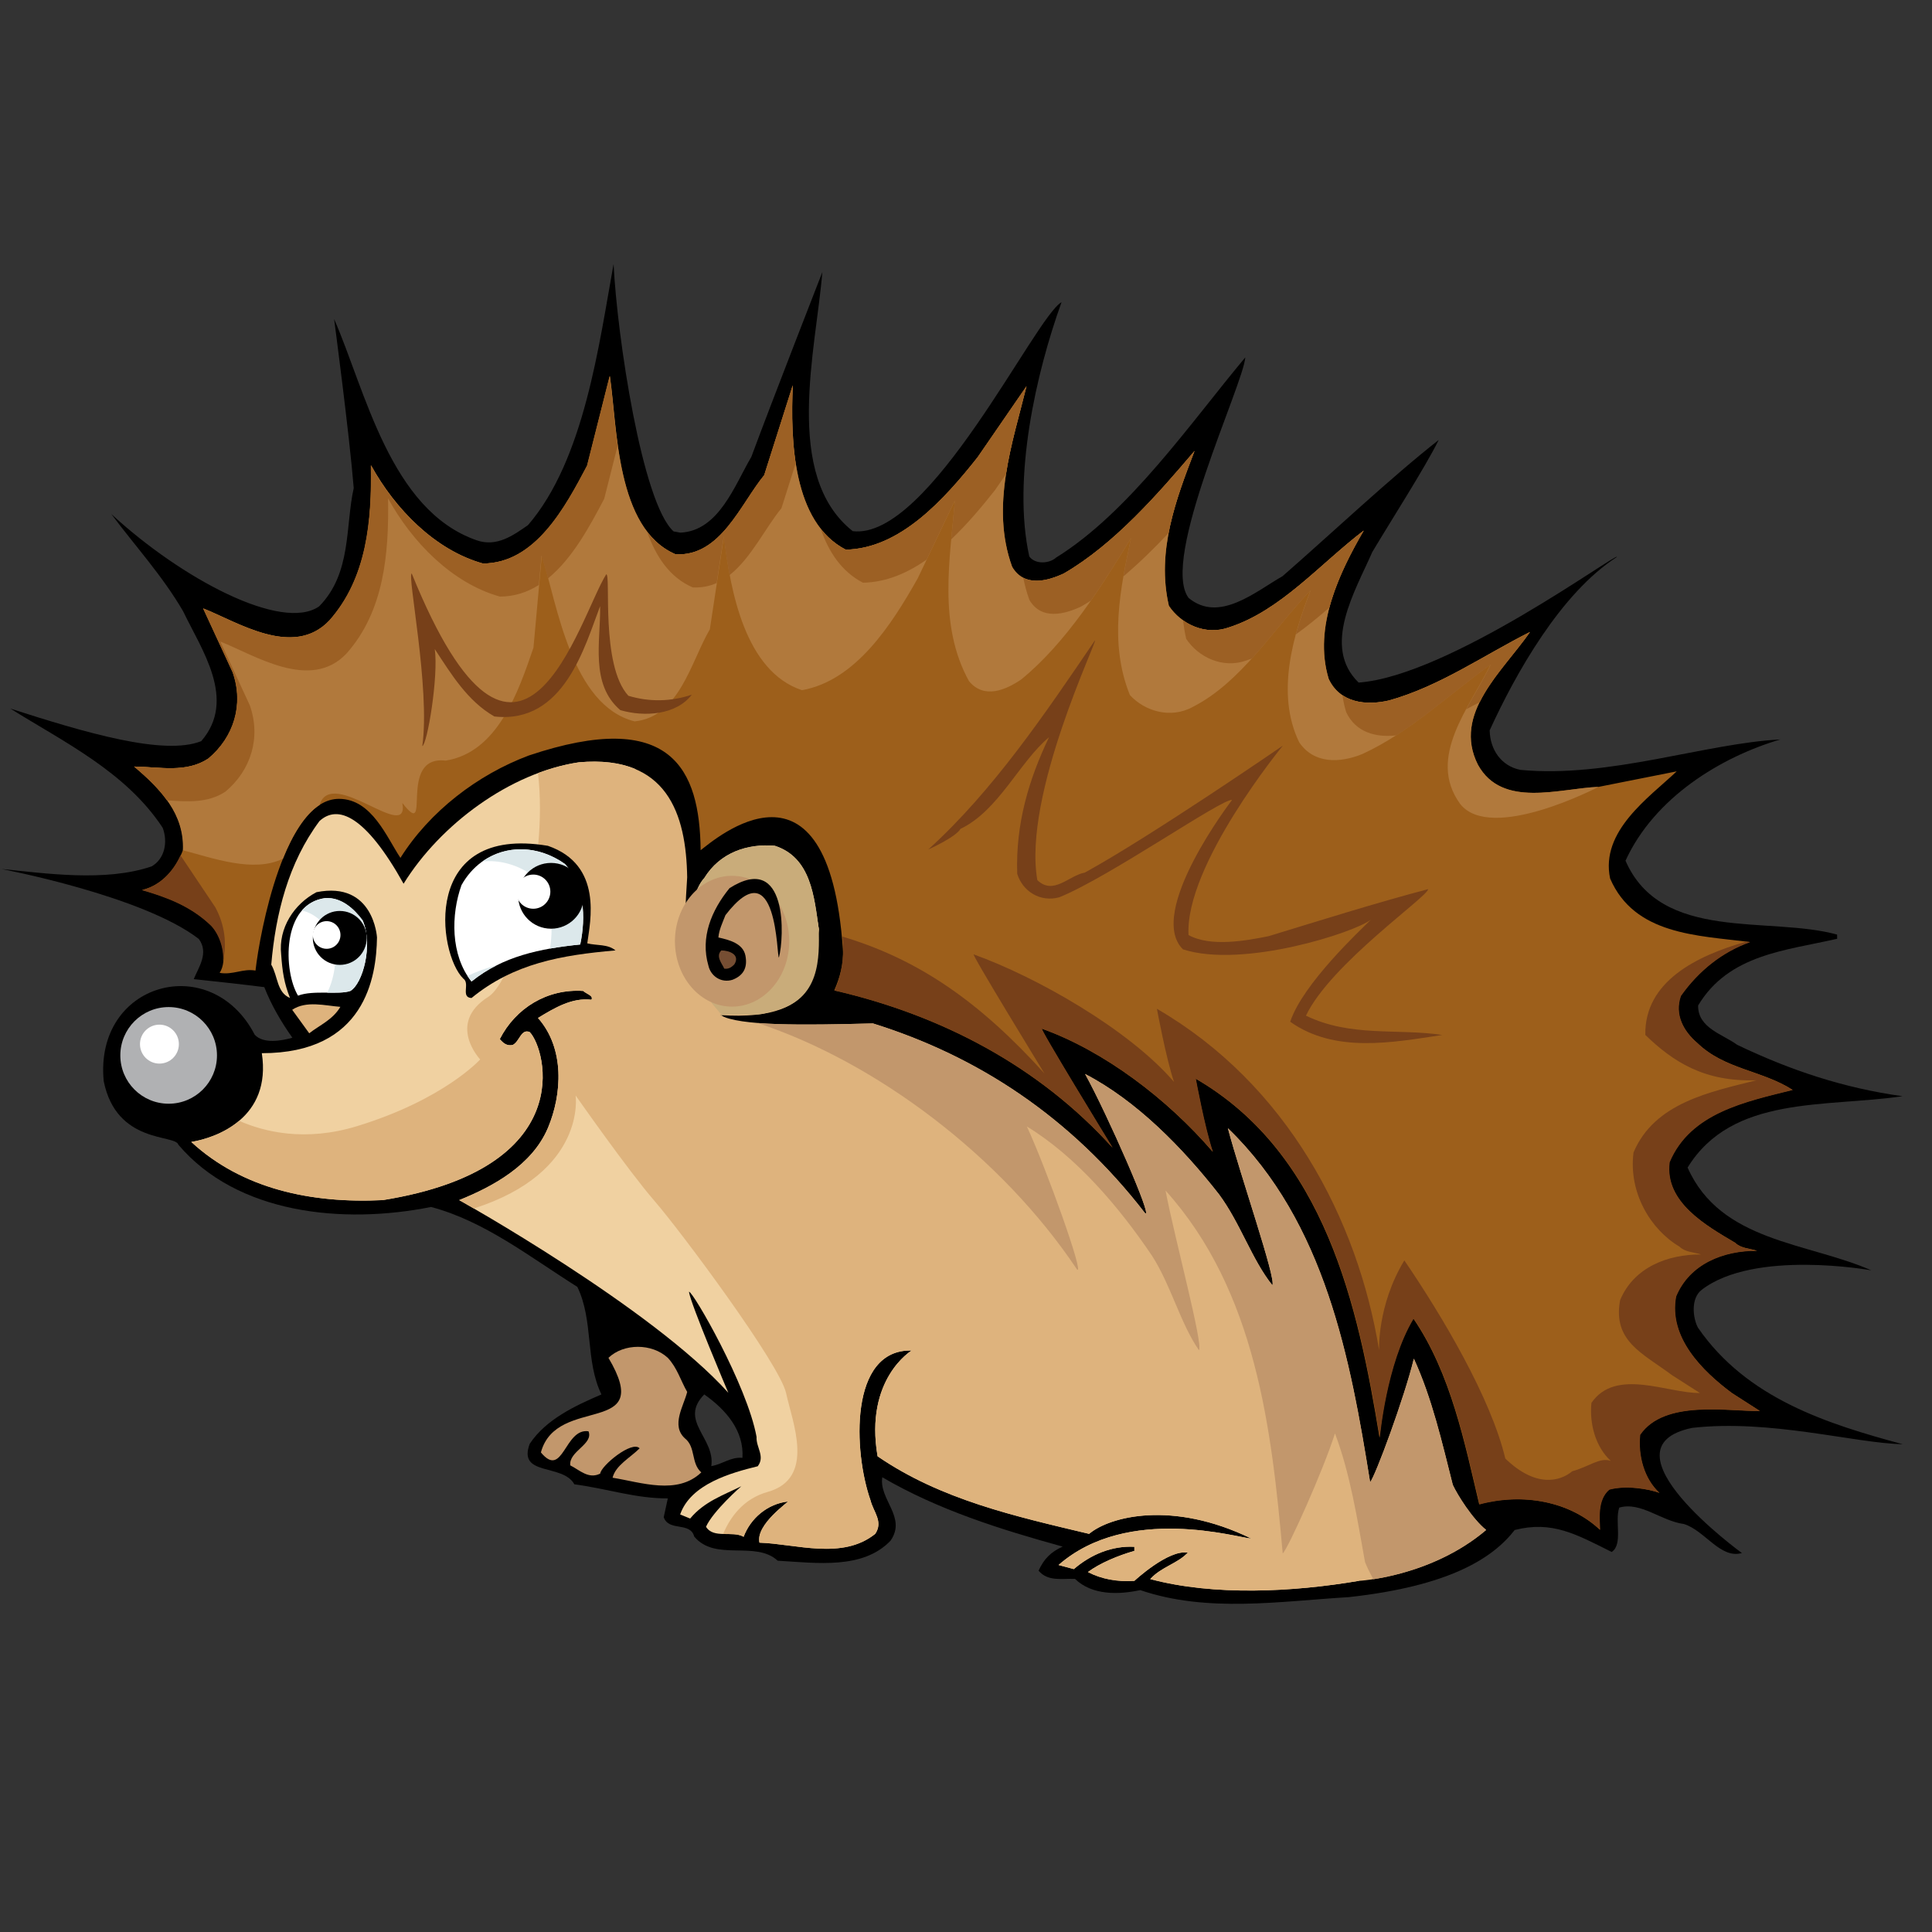 <?xml version="1.0" encoding="UTF-8" standalone="no"?>
<!-- Created with Inkscape (http://www.inkscape.org/) -->

<svg
   xmlns:dc="http://purl.org/dc/elements/1.1/"
   xmlns:cc="http://creativecommons.org/ns#"
   xmlns:rdf="http://www.w3.org/1999/02/22-rdf-syntax-ns#"
   xmlns:svg="http://www.w3.org/2000/svg"
   xmlns="http://www.w3.org/2000/svg"
   xmlns:sodipodi="http://sodipodi.sourceforge.net/DTD/sodipodi-0.dtd"
   xmlns:inkscape="http://www.inkscape.org/namespaces/inkscape"
   width="64px"
   height="64px"
   id="svg172032"
   version="1.1"
   inkscape:version="0.48.5 r10040"
   sodipodi:docname="Nowy dokument 26">
  <rect width="100%" height="100%" fill="#333333" stroke="none"/>
  <defs
     id="defs172034" />
  <sodipodi:namedview
     id="base"
     pagecolor="#ffffff"
     bordercolor="#666666"
     borderopacity="1.0"
     inkscape:pageopacity="0.0"
     inkscape:pageshadow="2"
     inkscape:zoom="5.5"
     inkscape:cx="32"
     inkscape:cy="32"
     inkscape:current-layer="layer1"
     showgrid="true"
     inkscape:document-units="px"
     inkscape:grid-bbox="true"
     inkscape:window-width="1366"
     inkscape:window-height="706"
     inkscape:window-x="-8"
     inkscape:window-y="-8"
     inkscape:window-maximized="1" />
  <g
     id="layer1"
     inkscape:label="Layer 1"
     inkscape:groupmode="layer">
    <g
       transform="matrix(0.708,0,0,-0.708,22.314,17.604)"
       id="g4577">
      <path
         id="path4579"
         style="fill:#000000;fill-opacity:1;fill-rule:nonzero;stroke:none"
         d="m 0,0 0.316,-0.057 c 1.811,0.078 2.555,2.256 3.319,3.54 0.931,2.516 3.324,8.65 3.324,8.65 C 6.671,8.535 5.095,2.611 8.381,0.013 c 3.588,-0.44 8.534,10.028 9.771,10.714 -1.192,-3.301 -2.316,-8.241 -1.51,-11.898 0.28,-0.386 0.943,-0.335 1.25,-0.056 3.439,2.13 6.332,6.358 8.857,9.37 -0.095,-1.29 -3.997,-9.462 -2.654,-11.254 1.426,-1.185 3.119,0.289 4.395,1.015 2.193,1.912 5.112,4.658 7.308,6.375 -0.641,-1.3 -2.315,-3.906 -3.11,-5.248 -0.79,-1.81 -2.383,-4.415 -0.636,-6.103 4.251,0.309 12.155,6.148 12.081,5.874 -2.626,-1.686 -4.747,-5.472 -5.95,-8.109 0.016,-0.898 0.537,-1.671 1.438,-1.85 4.147,-0.396 8.648,1.244 12.158,1.423 -2.797,-0.83 -5.888,-2.719 -7.241,-5.672 1.667,-3.836 6.722,-2.576 9.9,-3.458 l 0.003,-0.195 c -2.373,-0.55 -5.063,-0.714 -6.505,-3.121 -0.021,-1.055 1.156,-1.346 1.828,-1.842 2.521,-1.206 4.995,-2.022 7.735,-2.404 -3.622,-0.531 -7.967,0.057 -10.056,-3.338 1.545,-3.488 5.607,-3.495 8.597,-4.809 0,0 -5.484,0.997 -7.949,-0.92 -0.501,-0.399 -0.408,-1.296 -0.165,-1.76 2.284,-3.319 6.053,-4.503 9.584,-5.456 -2.256,0.048 -6.191,1.18 -9.854,0.765 -4.463,-0.927 2.328,-5.856 2.328,-5.856 -1.01,-0.291 -1.736,1.063 -2.718,1.359 -1.057,0.137 -2.01,1.058 -3.02,0.767 -0.224,-0.629 0.186,-1.715 -0.354,-2.076 -1.665,0.83 -2.786,1.473 -4.539,1.028 -1.031,-1.329 -3.066,-2.625 -7.76,-3.141 -3.216,-0.193 -6.626,-0.743 -9.76,0.329 -1.018,-0.22 -2.254,-0.247 -3.052,0.524 -0.604,0.026 -1.264,-0.138 -1.705,0.384 0.248,0.55 0.578,0.88 1.127,1.127 -2.887,0.798 -5.801,1.705 -8.439,3.244 -0.165,-1.045 1.155,-1.869 0.384,-2.969 -1.291,-1.347 -3.436,-1.044 -5.279,-0.934 -1.045,0.961 -2.913,-0.056 -3.903,1.127 -0.193,0.714 -1.183,0.219 -1.429,0.907 l 0.192,0.88 c -1.54,0 -2.749,0.439 -4.372,0.66 -0.549,0.989 -2.666,0.356 -2.089,1.896 0.769,1.155 2.144,1.787 3.355,2.309 -0.77,1.595 -0.358,3.437 -1.127,5.032 -2.228,1.402 -4.346,3.079 -6.846,3.739 -4.125,-0.825 -9.074,-0.33 -11.822,2.913 -0.137,0.496 -2.893,0.014 -3.492,2.97 -0.456,4.633 5.023,6.127 7.066,2.173 0.412,-0.441 1.265,-0.276 1.76,-0.138 -0.522,0.739 -0.985,1.527 -1.313,2.368 -1.064,0.134 -2.601,0.302 -3.302,0.373 0.224,0.551 0.72,1.223 0.24,1.879 -2.612,2.024 -9.233,3.275 -9.233,3.275 2.033,-0.199 4.852,-0.618 7.026,0.123 0.619,0.362 0.761,1.146 0.515,1.805 -1.726,2.625 -4.638,4.019 -7.126,5.577 3.508,-1.127 7.185,-2.218 8.929,-1.523 1.685,1.942 0.004,4.295 -0.847,6.077 -0.966,1.662 -2.24,3.046 -3.36,4.549 3.297,-3.039 7.985,-5.523 9.721,-4.321 1.535,1.549 1.223,3.77 1.621,5.534 -0.199,2.496 -0.918,7.911 -0.918,7.911 1.463,-3.333 2.615,-8.935 6.662,-10.349 0.943,-0.335 1.715,0.225 2.409,0.706 2.64,3.053 3.327,8.493 4.005,12.214 C -2.641,9.113 -1.473,1.321 0,0 m 3.221,-43.347 c 0.082,1.264 -0.77,2.254 -1.787,2.968 -1.21,-1.237 0.522,-2.033 0.33,-3.353 0.521,0.082 0.907,0.44 1.457,0.385"
         inkscape:connector-curvature="0" />
    </g>
    <g
       transform="matrix(0.708,0,0,-0.708,22.122,27.881)"
       id="g4581">
      <path
         id="path4583"
         style="fill:#f0d1a1;fill-opacity:1;fill-rule:nonzero;stroke:none"
         d="m 0,0 c 0.469,-0.989 0.413,-2.144 0.799,-3.162 0.438,0.276 0.494,1.018 0.906,1.458 0.742,1.209 2.034,1.622 3.299,1.512 1.705,-0.55 1.842,-2.392 2.062,-3.904 C 6.873,-5.608 6.571,-7.368 4.949,-7.918 4.096,-8.192 3.189,-7.67 2.447,-8.11 c 1.952,-1.155 4.262,-1.457 6.131,-2.777 2.639,-1.704 5.114,-3.986 7.506,-6.131 2.859,-3.408 4.288,-7.67 7.808,-10.557 0,0 -0.193,2.035 -0.276,3.107 1.293,-2.282 7.286,-8.028 8.524,-8.908 l 0.439,0.193 c 0.137,-0.248 0.358,-0.743 0.082,-1.073 l -0.33,-0.329 c -3.079,-0.523 -6.763,-0.715 -9.759,0.083 0.523,0.576 1.264,0.714 1.759,1.236 -0.907,0.165 -2.501,-1.319 -2.501,-1.319 -0.798,-0.055 -1.541,0.083 -2.173,0.412 0.55,0.413 1.404,0.77 2.173,0.99 l 0,0.192 c -1.045,0.055 -2.035,-0.357 -2.833,-1.044 l -0.714,0.192 c 3.254,2.846 8.413,1.265 9.018,1.237 -3.694,1.801 -6.625,1.033 -7.589,0.22 -3.464,0.825 -6.928,1.594 -9.897,3.629 -0.62,3.623 1.595,4.949 1.595,4.949 -2.941,0.073 -2.722,-4.756 -1.925,-7.011 0.138,-0.55 0.605,-0.99 0.22,-1.567 -1.54,-1.237 -3.712,-0.467 -5.416,-0.412 -0.193,0.852 1.402,1.924 1.32,1.924 -0.935,-0.11 -1.732,-0.77 -2.062,-1.649 -0.523,0.302 -1.401,-0.11 -1.76,0.467 0.33,0.743 1.651,1.897 1.651,1.897 -0.826,-0.412 -1.733,-0.715 -2.393,-1.512 l -0.468,0.192 c 0.496,1.43 2.394,1.952 3.63,2.255 0.357,0.467 -0.083,0.88 -0.055,1.374 -0.439,2.419 -2.997,6.846 -3.162,6.791 0.055,-0.522 1.842,-4.728 1.842,-4.728 -3.547,3.958 -12.592,9.017 -12.592,9.017 1.567,0.632 3.409,1.622 4.153,3.381 0.658,1.568 0.796,3.712 -0.467,5.141 0.768,0.468 1.594,0.963 2.5,0.853 0.11,0.192 -0.246,0.275 -0.385,0.412 -1.677,0.11 -3.16,-0.797 -3.902,-2.254 0.164,-0.192 0.328,-0.33 0.603,-0.275 0.33,0.165 0.385,0.77 0.797,0.605 0.77,-0.797 2.34,-6.377 -6.871,-7.863 -3.356,-0.165 -6.572,0.522 -8.964,2.721 1.183,0.193 3.763,1.122 3.3,4.152 4.834,-0.003 5.36,3.546 5.389,5.416 0,0 -0.148,2.655 -2.832,2.117 -1.045,-0.55 -1.788,-1.677 -1.651,-2.914 0.055,-0.798 0.139,-1.348 0.413,-2.035 -0.625,0.26 -0.559,1.013 -0.877,1.559 0.203,2.381 0.8,4.763 2.256,6.718 0.855,0.786 2.15,0.268 3.935,-2.932 1.709,2.763 4.968,5.197 8.201,5.682 1.096,0.097 1.963,-0.027 2.646,-0.316 C -0.822,1.98 -0.205,0.494 0,0"
         inkscape:connector-curvature="0" />
    </g>
    <g
       transform="matrix(0.708,0,0,-0.708,22.744,30.74)"
       id="g4585">
      <path
         id="path4587"
         style="fill:#deb37d;fill-opacity:1;fill-rule:nonzero;stroke:none"
         d="M 0,0 C 1.233,2.92 2.53,3.138 3.795,3.028 5.5,2.478 5.967,1.452 6.188,-0.06 5.994,-1.572 6.631,-4.425 1.568,-4.074 c 0.881,-0.521 3.914,-0.477 7.149,-0.392 4.893,-1.527 9.246,-4.365 12.734,-8.877 0.397,-0.305 -1.76,4.617 -2.806,6.512 2.402,-1.247 4.549,-3.435 6.266,-5.631 1,-1.35 1.537,-3.058 2.495,-4.252 0.192,0.277 -1.495,5.129 -2.08,7.344 4.568,-4.411 5.735,-10.834 6.654,-16.558 0.23,0.238 1.611,3.972 2.047,5.776 0.854,-1.859 1.319,-3.921 1.822,-5.904 0.214,-0.466 0.922,-1.599 1.56,-2.11 -2.596,-2.208 -5.957,-2.383 -5.957,-2.383 -3.079,-0.523 -6.763,-0.715 -9.759,0.083 0.523,0.576 1.264,0.714 1.759,1.236 -0.907,0.165 -2.501,-1.319 -2.501,-1.319 -0.798,-0.055 -1.541,0.083 -2.173,0.412 0.55,0.413 1.404,0.77 2.173,0.99 l 0,0.192 c -1.045,0.055 -2.035,-0.357 -2.833,-1.044 l -0.714,0.192 c 3.254,2.846 8.413,1.265 9.018,1.237 -3.693,1.801 -6.625,1.033 -7.589,0.22 -3.464,0.825 -6.928,1.594 -9.896,3.629 -0.621,3.623 1.594,4.949 1.594,4.949 -2.941,0.073 -2.721,-4.756 -1.925,-7.011 0.138,-0.55 0.605,-0.99 0.22,-1.567 -1.54,-1.237 -3.712,-0.467 -5.416,-0.412 -0.193,0.852 1.403,1.924 1.32,1.924 -0.935,-0.11 -1.732,-0.77 -2.062,-1.649 -0.266,0.154 -0.623,0.122 -0.959,0.131 0.327,0.781 0.942,1.651 2.086,1.97 2.26,0.631 1.15,3.276 0.862,4.618 -0.287,1.342 -4.905,7.549 -6.151,8.987 -1.246,1.437 -3.698,4.944 -3.698,4.944 0,0 0.532,-3.591 -4.763,-5.288 -0.434,0.251 -0.684,0.391 -0.684,0.391 1.567,0.632 3.41,1.622 4.153,3.381 0.658,1.568 0.797,3.712 -0.467,5.141 0.768,0.468 1.594,0.963 2.5,0.853 0.11,0.192 -0.246,0.275 -0.385,0.412 -1.677,0.11 -3.16,-0.797 -3.902,-2.254 0.164,-0.192 0.328,-0.33 0.603,-0.275 0.33,0.165 0.385,0.77 0.797,0.605 0.77,-0.797 2.34,-6.377 -6.871,-7.863 -3.355,-0.165 -6.572,0.522 -8.964,2.721 0.584,0.096 1.509,0.37 2.24,0.99 1.158,-0.512 3.079,-0.994 5.509,-0.252 4.082,1.247 5.768,3.124 5.768,3.124 0,0 -1.59,1.686 0.385,2.932 1.144,0.723 2.824,6.189 2.32,10.464 0.631,0.237 1.271,0.409 1.912,0.505 C -0.904,8.114 -0.018,5.336 0.028,2.37 -0.057,1.119 -0.086,0.228 0,0"
         inkscape:connector-curvature="0" />
    </g>
    <g
       transform="matrix(0.708,0,0,-0.708,25.099,33.889)"
       id="g4589">
      <path
         id="path4591"
         style="fill:#c2976c;fill-opacity:1;fill-rule:nonzero;stroke:none"
         d="m 0,0 c 1.391,-0.111 3.352,-0.073 5.393,-0.02 4.893,-1.527 9.246,-4.365 12.734,-8.877 0.396,-0.305 -1.76,4.617 -2.807,6.512 2.403,-1.247 4.55,-3.435 6.267,-5.631 1,-1.35 1.537,-3.058 2.495,-4.252 0.191,0.277 -1.495,5.129 -2.08,7.344 4.567,-4.411 5.734,-10.834 6.654,-16.558 0.23,0.238 1.611,3.972 2.047,5.776 0.854,-1.859 1.318,-3.921 1.821,-5.904 0.214,-0.466 0.923,-1.599 1.561,-2.11 -1.881,-1.6 -4.164,-2.132 -5.277,-2.305 -0.181,0.324 -0.321,0.62 -0.392,0.808 -0.364,2.013 -0.684,4.102 -1.405,6.016 -0.562,-1.769 -2.198,-5.397 -2.445,-5.618 -0.519,5.774 -1.234,12.262 -5.483,16.981 0.43,-2.251 1.773,-7.208 1.564,-7.471 -0.873,1.258 -1.29,3 -2.193,4.415 -1.559,2.311 -3.549,4.643 -5.86,6.055 0.914,-1.963 2.721,-7.024 2.347,-6.691 C 11.412,-6.244 5.561,-1.841 0,0"
         inkscape:connector-curvature="0" />
    </g>
    <g
       transform="matrix(0.708,0,0,-0.708,19.454,31.25)"
       id="g4593">
      <path
         id="path4595"
         style="fill:#000000;fill-opacity:1;fill-rule:nonzero;stroke:none"
         d="m 0,0 c 0.439,-0.11 0.962,-0.027 1.32,-0.33 -2.53,-0.22 -4.758,-0.605 -6.736,-2.227 -0.522,0.028 -0.055,0.687 -0.385,0.908 -1.203,1.178 -1.988,7.212 3.959,6.213 C 0.75,3.669 0.137,1.017 0,0"
         inkscape:connector-curvature="0" />
    </g>
    <g
       transform="matrix(0.708,0,0,-0.708,18.714,28.621)"
       id="g4597">
      <path
         id="path4599"
         style="fill:#ffffff;fill-opacity:1;fill-rule:nonzero;stroke:none"
         d="m 0,0 c 0.906,-0.989 0.99,-2.474 0.715,-3.766 -1.87,-0.192 -3.629,-0.55 -5.086,-1.732 -0.99,1.237 -0.962,3.134 -0.469,4.509 C -3.852,0.79 -1.704,1.21 0,0"
         inkscape:connector-curvature="0" />
    </g>
    <g
       transform="matrix(0.708,0,0,-0.708,12.015,30.491)"
       id="g4601">
      <path
         id="path4603"
         style="fill:#ffffff;fill-opacity:1;fill-rule:nonzero;stroke:none"
         d="m 0,0 c 0.494,-1.155 0.006,-2.957 -0.578,-3.299 -0.55,-0.193 -1.733,0.055 -2.447,-0.22 -0.687,1.127 -0.786,4.287 1.265,4.564 C -0.99,1.1 -0.385,0.522 0,0"
         inkscape:connector-curvature="0" />
    </g>
    <g
       transform="matrix(0.708,0,0,-0.708,11.275,33.353)"
       id="g4605">
      <path
         id="path4607"
         style="fill:#deb37d;fill-opacity:1;fill-rule:nonzero;stroke:none"
         d="m 0,0 c -0.357,-0.605 -0.963,-0.852 -1.457,-1.237 l -0.797,1.099 C -1.594,0.302 -0.715,0.055 0,0"
         inkscape:connector-curvature="0" />
    </g>
    <g
       transform="matrix(0.708,0,0,-0.708,22.122,44.98)"
       id="g4609">
      <path
         id="path4611"
         style="fill:#c2976c;fill-opacity:1;fill-rule:nonzero;stroke:none"
         d="M 0,0 C 0.44,-0.467 0.605,-1.072 0.907,-1.595 0.743,-2.255 0.139,-3.162 0.799,-3.766 1.32,-4.179 1.073,-4.921 1.567,-5.361 0.44,-6.433 -1.236,-5.828 -2.584,-5.609 c 0.139,0.577 0.825,0.935 1.266,1.375 -0.359,0.385 -1.816,-0.825 -1.844,-1.182 -0.549,-0.275 -0.961,0.165 -1.401,0.384 -0.083,0.66 1.099,0.99 0.852,1.595 -1.127,0.165 -1.182,-2.254 -2.227,-0.989 0.739,2.735 5.372,0.691 3.161,4.426 0.715,0.687 2.035,0.687 2.777,0"
         inkscape:connector-curvature="0" />
    </g>
    <g
       transform="matrix(0.708,0,0,-0.708,4.054,35.368)"
       id="g4613">
      <path
         id="path4615"
         style="fill:#000000;fill-opacity:1;fill-rule:nonzero;stroke:none"
         d="m 0,0 c 0,1.618 1.313,2.931 2.933,2.931 1.619,0 2.93,-1.313 2.93,-2.931 0,-1.62 -1.311,-2.932 -2.93,-2.932 C 1.313,-2.932 0,-1.62 0,0"
         inkscape:connector-curvature="0" />
    </g>
    <g
       transform="matrix(0.708,0,0,-0.708,3.986,34.962)"
       id="g4617">
      <path
         id="path4619"
         style="fill:#b0b1b3;fill-opacity:1;fill-rule:nonzero;stroke:none"
         d="M 0,0 C 0,1.249 1.012,2.262 2.261,2.262 3.51,2.262 4.522,1.249 4.522,0 4.522,-1.248 3.51,-2.26 2.261,-2.26 1.012,-2.26 0,-1.248 0,0"
         inkscape:connector-curvature="0" />
    </g>
    <g
       transform="matrix(0.708,0,0,-0.708,4.637,34.588)"
       id="g4621">
      <path
         id="path4623"
         style="fill:#ffffff;fill-opacity:1;fill-rule:nonzero;stroke:none"
         d="M 0,0 C 0,0.503 0.408,0.911 0.91,0.911 1.414,0.911 1.82,0.503 1.82,0 1.82,-0.503 1.414,-0.911 0.91,-0.911 0.408,-0.911 0,-0.503 0,0"
         inkscape:connector-curvature="0" />
    </g>
    <g
       transform="matrix(0.708,0,0,-0.708,18.714,28.621)"
       id="g4625">
      <path
         id="path4627"
         style="fill:#dce8eb;fill-opacity:1;fill-rule:nonzero;stroke:none"
         d="m 0,0 c 0.906,-0.989 0.99,-2.474 0.715,-3.766 -0.479,-0.049 -0.951,-0.109 -1.412,-0.191 0.185,1.199 0.042,2.505 -0.782,3.403 -0.754,0.535 -1.594,0.752 -2.383,0.672 C -2.766,0.898 -1.262,0.896 0,0 m -3.184,-4.735 c -0.414,-0.207 -0.811,-0.458 -1.187,-0.763 -0.067,0.084 -0.129,0.17 -0.188,0.26 0.442,0.211 0.9,0.374 1.375,0.503"
         inkscape:connector-curvature="0" />
    </g>
    <g
       transform="matrix(0.708,0,0,-0.708,12.015,30.491)"
       id="g4629">
      <path
         id="path4631"
         style="fill:#dce8eb;fill-opacity:1;fill-rule:nonzero;stroke:none"
         d="m 0,0 c 0.494,-1.155 0.006,-2.957 -0.578,-3.299 -0.259,-0.09 -0.659,-0.083 -1.084,-0.079 0.368,0.701 0.558,1.949 0.183,2.823 -0.317,0.431 -0.783,0.898 -1.367,1.019 0.262,0.305 0.617,0.518 1.086,0.581 C -0.99,1.1 -0.385,0.522 0,0"
         inkscape:connector-curvature="0" />
    </g>
    <g
       transform="matrix(0.708,0,0,-0.708,10.363,31.07)"
       id="g4633">
      <path
         id="path4635"
         style="fill:#000000;fill-opacity:1;fill-rule:nonzero;stroke:none"
         d="m 0,0 c 0,0.697 0.564,1.262 1.261,1.262 0.697,0 1.26,-0.565 1.26,-1.262 0,-0.696 -0.563,-1.261 -1.26,-1.261 C 0.564,-1.261 0,-0.696 0,0"
         inkscape:connector-curvature="0" />
    </g>
    <g
       transform="matrix(0.708,0,0,-0.708,17.165,29.675)"
       id="g4637">
      <path
         id="path4639"
         style="fill:#000000;fill-opacity:1;fill-rule:nonzero;stroke:none"
         d="M 0,0 C 0,0.85 0.688,1.539 1.538,1.539 2.389,1.539 3.076,0.85 3.076,0 3.076,-0.85 2.389,-1.539 1.538,-1.539 0.688,-1.539 0,-0.85 0,0"
         inkscape:connector-curvature="0" />
    </g>
    <g
       transform="matrix(0.708,0,0,-0.708,10.363,30.973)"
       id="g4641">
      <path
         id="path4643"
         style="fill:#ffffff;fill-opacity:1;fill-rule:nonzero;stroke:none"
         d="M 0,0 C 0,0.358 0.289,0.648 0.646,0.648 1.003,0.648 1.293,0.358 1.293,0 1.293,-0.356 1.003,-0.646 0.646,-0.646 0.289,-0.646 0,-0.356 0,0"
         inkscape:connector-curvature="0" />
    </g>
    <g
       transform="matrix(0.708,0,0,-0.708,17.099,29.537)"
       id="g4645">
      <path
         id="path4647"
         style="fill:#ffffff;fill-opacity:1;fill-rule:nonzero;stroke:none"
         d="M 0,0 C 0,0.441 0.358,0.799 0.8,0.799 1.241,0.799 1.599,0.441 1.599,0 1.599,-0.442 1.241,-0.8 0.8,-0.8 0.358,-0.8 0,-0.442 0,0"
         inkscape:connector-curvature="0" />
    </g>
    <g
       transform="matrix(0.708,0,0,-0.708,22.688,30.121)"
       id="g4649">
      <path
         id="path4651"
         style="fill:#c9ac7a;fill-opacity:1;fill-rule:nonzero;stroke:none"
         d="M 0,0 C 0.438,0.276 0.494,1.018 0.906,1.458 1.648,2.667 2.94,3.08 4.205,2.97 5.91,2.42 6.047,0.578 6.268,-0.934 6.279,-2.2 6.388,-4.249 4.15,-4.756 3.312,-5.027 3.266,-4.9 1.723,-4.946 1.772,-5.01 1.758,-5.013 1.648,-4.948 l 0.075,0.002 c -0.239,0.302 -1.906,1.959 -1.906,4.36 0,0.328 0.136,0.71 0.183,0.586"
         inkscape:connector-curvature="0" />
    </g>
    <g
       transform="matrix(0.708,0,0,-0.708,22.358,31.179)"
       id="g4653">
      <path
         id="path4655"
         style="fill:#c2976c;fill-opacity:1;fill-rule:nonzero;stroke:none"
         d="M 0,0 C 0,1.69 1.196,3.06 2.674,3.06 4.149,3.06 5.348,1.69 5.348,0 5.348,-1.69 4.149,-3.061 2.674,-3.061 1.196,-3.061 0,-1.69 0,0"
         inkscape:connector-curvature="0" />
    </g>
    <g
       transform="matrix(0.708,0,0,-0.708,25.803,31.717)"
       id="g4657">
      <path
         id="path4659"
         style="fill:#000000;fill-opacity:1;fill-rule:nonzero;stroke:none"
         d="M 0,0 C -0.11,-0.055 -0.043,5.175 -2.502,1.98 -2.64,1.622 -2.804,1.292 -2.832,0.935 -2.337,0.825 -1.676,0.66 -1.567,0.083 -1.457,-0.495 -1.676,-0.852 -2.172,-1.044 -2.694,-1.21 -3.188,-0.879 -3.299,-0.385 -3.685,0.935 -3.161,2.2 -2.31,3.244 0.437,4.983 0.248,0.908 0,0"
         inkscape:connector-curvature="0" />
    </g>
    <g
       transform="matrix(0.708,0,0,-0.708,24.323,31.951)"
       id="g4661">
      <path
         id="path4663"
         style="fill:#764e33;fill-opacity:1;fill-rule:nonzero;stroke:none"
         d="M 0,0 C -0.137,-0.138 -0.275,-0.221 -0.467,-0.193 -0.577,0.054 -0.88,0.384 -0.605,0.659 -0.248,0.659 0.302,0.467 0,0"
         inkscape:connector-curvature="0" />
    </g>
    <g
       transform="matrix(0.708,0,0,-0.708,33.528,18.775)"
       id="g4665">
      <path
         id="path4667"
         style="fill:#9d5f1b;fill-opacity:1;fill-rule:nonzero;stroke:none"
         d="M 0,0 C 0.563,-0.967 1.652,-0.675 2.427,-0.31 4.785,1.059 6.852,3.438 8.535,5.42 7.677,3.18 6.743,0.742 7.334,-1.825 7.896,-2.674 9.038,-3.24 10.163,-2.83 c 2.407,0.784 4.243,2.964 6.286,4.523 -1.099,-1.894 -2.382,-4.494 -1.636,-6.941 0.528,-1.123 1.741,-1.258 2.829,-1.005 2.371,0.666 4.416,2.108 6.583,3.2 -1.257,-1.818 -3.643,-3.812 -2.43,-6.212 1.13,-2.05 3.807,-1.105 5.641,-1.034 l 3.659,0.727 c -1.306,-1.233 -3.583,-2.795 -3.116,-5.014 1.14,-2.635 4.069,-2.662 6.535,-2.97 -1.282,-0.452 -2.399,-1.331 -3.237,-2.517 -0.298,-0.864 0.108,-1.638 0.781,-2.212 1.272,-1.228 3.03,-1.275 4.452,-2.187 -2.178,-0.546 -4.785,-1.06 -5.76,-3.381 -0.24,-1.878 1.73,-2.977 3.072,-3.773 0.279,-0.268 0.668,-0.262 1.022,-0.373 -1.563,0.012 -3.153,-0.602 -3.789,-2.136 -0.358,-1.92 1.232,-3.493 2.617,-4.523 l 1.303,-0.836 c -1.483,-0.026 -4.461,0.547 -5.603,-1.113 -0.101,-0.978 0.191,-2.066 0.905,-2.718 -0.51,0.187 -1.567,0.363 -2.345,0.154 -0.578,-0.478 -0.445,-1.413 -0.435,-1.882 -1.43,1.342 -3.623,1.733 -5.644,1.19 -0.675,2.839 -1.317,6.108 -3.082,8.694 -1.281,-2.125 -1.582,-5.573 -1.582,-5.573 -1.005,6.153 -2.535,13.272 -8.609,16.797 0,0 0.431,-2.335 0.801,-3.422 -2.112,2.462 -5.08,4.715 -7.988,5.757 -0.278,0.269 3.298,-5.566 3.298,-5.566 -3.433,3.8 -7.994,6.199 -13.011,7.356 0.257,0.588 0.449,1.247 0.4,1.941 -0.678,9.777 -5.995,5.119 -6.654,4.617 -0.04,3.789 -1.36,6.672 -8.038,4.432 -2.406,-0.901 -4.64,-2.619 -6.008,-4.791 -0.642,0.965 -1.336,2.749 -2.86,2.762 -2.546,0.025 -3.718,-6.235 -3.921,-8.035 -0.588,0.107 -1.05,-0.214 -1.677,-0.107 0.38,0.592 0.127,1.681 -0.391,2.219 -0.953,0.92 -2.093,1.33 -3.23,1.662 0.894,0.21 1.584,0.965 1.919,1.908 0.049,1.64 -1.025,2.793 -2.294,3.865 1.211,-0.019 2.427,-0.31 3.47,0.373 1.193,0.996 1.674,2.528 1.139,4.041 l -1.379,2.983 c 1.612,-0.636 4.219,-2.347 5.906,-0.561 1.762,1.984 1.988,4.682 1.943,7.258 1.129,-2.049 2.998,-3.969 5.235,-4.594 2.459,0.004 3.859,2.645 4.879,4.576 l 1.059,4.196 c 0.355,-2.414 0.281,-7.14 3.075,-8.341 2.11,-0.12 3.044,2.357 4.151,3.704 l 1.334,4.201 c -0.111,-2.579 -0.006,-6.404 2.477,-7.688 2.538,0.044 4.605,2.345 6.173,4.325 l 2.285,3.32 C 0.016,5.779 -1.026,2.832 0,0"
         inkscape:connector-curvature="0" />
    </g>
    <g
       transform="matrix(0.708,0,0,-0.708,33.528,18.775)"
       id="g4669">
      <path
         id="path4671"
         style="fill:#b1793c;fill-opacity:1;fill-rule:nonzero;stroke:none"
         d="M 0,0 C 0.563,-0.967 1.652,-0.675 2.427,-0.31 4.785,1.059 6.852,3.438 8.535,5.42 7.677,3.18 6.743,0.742 7.334,-1.825 7.896,-2.674 9.038,-3.24 10.163,-2.83 c 2.407,0.784 4.243,2.964 6.286,4.523 -1.099,-1.894 -2.382,-4.494 -1.636,-6.941 0.528,-1.123 1.741,-1.258 2.829,-1.005 2.371,0.666 4.416,2.108 6.583,3.2 -1.257,-1.818 -3.643,-3.812 -2.43,-6.212 1.13,-2.05 3.807,-1.105 5.641,-1.034 0,0 -5.043,-2.638 -6.479,-0.79 -1.574,2.181 0.471,4.524 1.428,6.516 -1.97,-1.418 -3.764,-3.161 -6.001,-4.19 -1.036,-0.42 -2.255,-0.477 -2.952,0.55 -1.119,2.3 -0.259,5.069 0.531,7.111 C 12.189,-2.961 10.716,-5.401 8.462,-6.552 7.414,-7.133 6.196,-6.753 5.51,-6.002 4.523,-3.559 5.064,-1.006 5.563,1.342 4.21,-0.879 2.539,-3.552 0.425,-5.273 -0.282,-5.755 -1.312,-6.214 -2.02,-5.348 -3.475,-2.71 -2.907,0.363 -2.678,3.1 l -1.736,-3.636 c -1.237,-2.201 -2.92,-4.797 -5.42,-5.238 -2.653,0.88 -3.355,4.642 -3.649,7.206 l -0.66,-4.358 c -0.883,-1.504 -1.419,-4.096 -3.521,-4.308 -2.947,0.749 -3.614,5.429 -4.342,7.759 l -0.39,-4.311 c -0.706,-2.067 -1.674,-4.895 -4.103,-5.283 -2.308,0.267 -0.595,-3.831 -2.031,-1.983 0.34,-1.93 -3.322,1.748 -3.875,-0.094 -0.701,-0.455 -1.267,-1.409 -1.711,-2.511 -1.392,-0.683 -3.322,0.044 -4.683,0.393 0.068,1.692 -1.006,2.845 -2.275,3.917 1.211,-0.019 2.427,-0.31 3.47,0.373 1.193,0.996 1.674,2.528 1.139,4.041 l -1.379,2.983 c 1.612,-0.636 4.219,-2.347 5.906,-0.561 1.762,1.984 1.988,4.682 1.943,7.258 1.129,-2.049 2.998,-3.969 5.235,-4.594 2.459,0.004 3.859,2.645 4.879,4.576 l 1.059,4.196 c 0.355,-2.414 0.281,-7.14 3.075,-8.341 2.11,-0.12 3.044,2.357 4.151,3.704 l 1.334,4.201 c -0.111,-2.579 -0.006,-6.404 2.477,-7.688 2.538,0.044 4.605,2.345 6.173,4.325 l 2.285,3.32 C 0.016,5.779 -1.026,2.832 0,0"
         inkscape:connector-curvature="0" />
    </g>
    <g
       transform="matrix(0.708,0,0,-0.708,7.387,31.844)"
       id="g4673">
      <path
         id="path4675"
         style="fill:#774019;fill-opacity:1;fill-rule:nonzero;stroke:none"
         d="m 0,0 c 0.054,0.576 -0.185,1.272 -0.565,1.668 -0.954,0.92 -2.093,1.33 -3.231,1.662 0.804,0.189 1.442,0.817 1.807,1.628 L -0.36,2.527 C 0.084,1.706 0.19,0.824 0,0"
         inkscape:connector-curvature="0" />
    </g>
    <g
       transform="matrix(0.708,0,0,-0.708,33.897,19.14)"
       id="g4677">
      <path
         id="path4679"
         style="fill:#9c6024;fill-opacity:1;fill-rule:nonzero;stroke:none"
         d="M 0,0 C 0.579,-0.298 1.329,-0.066 1.905,0.205 4.264,1.574 6.33,3.953 8.014,5.935 7.544,4.71 7.053,3.426 6.799,2.094 6.134,1.385 5.428,0.691 4.686,0.066 4.79,0.672 4.917,1.271 5.041,1.857 4.477,0.928 3.855,-0.079 3.168,-1.063 3.019,-1.16 2.866,-1.254 2.713,-1.342 1.938,-1.708 0.85,-2 0.286,-1.034 0.162,-0.69 0.068,-0.346 0,0"
         inkscape:connector-curvature="0" />
    </g>
    <g
       transform="matrix(0.708,0,0,-0.708,18.152,19.161)"
       id="g4681">
      <path
         id="path4683"
         style="fill:#9c6024;fill-opacity:1;fill-rule:nonzero;stroke:none"
         d="m 0,0 c -0.104,0.39 -0.201,0.751 -0.301,1.07 l -0.125,-1.376 c -0.534,-0.338 -1.137,-0.543 -1.822,-0.544 -2.236,0.625 -4.106,2.545 -5.234,4.595 0.044,-2.577 -0.181,-5.276 -1.944,-7.259 -1.686,-1.786 -4.293,-0.075 -5.905,0.561 l 1.38,-2.982 c 0.534,-1.514 0.053,-3.045 -1.141,-4.042 -0.832,-0.545 -1.774,-0.47 -2.737,-0.408 -0.409,0.575 -0.953,1.088 -1.54,1.583 1.211,-0.019 2.427,-0.31 3.47,0.373 1.193,0.996 1.674,2.528 1.139,4.041 l -1.379,2.983 c 1.612,-0.636 4.219,-2.347 5.906,-0.561 1.762,1.984 1.988,4.682 1.943,7.258 1.129,-2.049 2.998,-3.969 5.235,-4.594 2.459,0.004 3.859,2.645 4.879,4.576 L 2.883,9.47 C 3.012,8.594 3.085,7.412 3.258,6.205 L 2.632,3.726 C 1.974,2.479 1.158,0.938 0,0"
         inkscape:connector-curvature="0" />
    </g>
    <g
       transform="matrix(0.708,0,0,-0.708,24.167,19.051)"
       id="g4685">
      <path
         id="path4687"
         style="fill:#9c6024;fill-opacity:1;fill-rule:nonzero;stroke:none"
         d="M 0,0 C -0.119,0.636 -0.205,1.258 -0.269,1.822 L -0.601,-0.37 c -0.335,-0.15 -0.707,-0.228 -1.124,-0.205 -1.068,0.46 -1.717,1.435 -2.131,2.599 0.35,-0.454 0.783,-0.818 1.324,-1.05 2.11,-0.12 3.044,2.357 4.151,3.704 L 2.953,8.879 C 2.906,7.788 2.897,6.473 3.092,5.222 L 2.429,3.13 C 1.679,2.219 1.009,0.791 0,0"
         inkscape:connector-curvature="0" />
    </g>
    <g
       transform="matrix(0.708,0,0,-0.708,31.509,17.867)"
       id="g4689">
      <path
         id="path4691"
         style="fill:#9c6024;fill-opacity:1;fill-rule:nonzero;stroke:none"
         d="m 0,0 c 0.057,0.617 0.123,1.226 0.172,1.819 l -1.32,-2.765 c -0.907,-0.637 -1.901,-1.063 -2.98,-1.082 -0.995,0.516 -1.608,1.44 -1.979,2.528 0.314,-0.401 0.701,-0.736 1.171,-0.98 2.539,0.044 4.606,2.345 6.173,4.325 l 2.285,3.32 C 3.197,5.845 2.778,4.457 2.562,3.048 L 2.045,2.297 C 1.438,1.53 0.756,0.714 0,0"
         inkscape:connector-curvature="0" />
    </g>
    <g
       transform="matrix(0.708,0,0,-0.708,44.471,23.03)"
       id="g4693">
      <path
         id="path4695"
         style="fill:#9c6024;fill-opacity:1;fill-rule:nonzero;stroke:none"
         d="M 0,0 C 0.606,-0.41 1.43,-0.424 2.192,-0.246 4.563,0.42 6.608,1.862 8.775,2.954 8.068,1.93 7.004,0.852 6.424,-0.324 6.214,-0.438 6.002,-0.549 5.789,-0.657 6.176,0.066 6.615,0.77 6.936,1.434 5.452,0.367 4.069,-0.885 2.521,-1.878 1.574,-1.987 0.622,-1.749 0.173,-0.789 0.093,-0.527 0.035,-0.264 0,0"
         inkscape:connector-curvature="0" />
    </g>
    <g
       transform="matrix(0.708,0,0,-0.708,39.193,20.55)"
       id="g4697">
      <path
         id="path4699"
         style="fill:#9c6024;fill-opacity:1;fill-rule:nonzero;stroke:none"
         d="M 0,0 C 0.597,-0.423 1.385,-0.608 2.165,-0.324 4.572,0.46 6.408,2.64 8.451,4.199 7.851,3.164 7.194,1.917 6.846,0.601 6.333,0.158 5.813,-0.274 5.273,-0.658 5.471,0.075 5.721,0.774 5.965,1.404 5.017,0.411 4.155,-0.748 3.215,-1.788 L 2.974,-1.872 C 1.848,-2.282 0.706,-1.716 0.144,-0.867 0.076,-0.577 0.029,-0.288 0,0"
         inkscape:connector-curvature="0" />
    </g>
    <g
       transform="matrix(0.708,0,0,-0.708,34.363,29.155)"
       id="g4701">
      <path
         id="path4703"
         style="fill:#774019;fill-opacity:1;fill-rule:nonzero;stroke:none"
         d="m 0,0 c 0.755,-0.728 1.48,0.222 2.22,0.351 3.094,1.695 9.268,5.942 9.268,5.942 0,0 -4.588,-5.586 -4.414,-8.863 1.026,-0.568 2.699,-0.266 3.75,-0.052 2.447,0.746 4.932,1.531 7.459,2.2 0.045,-0.312 -4.547,-3.477 -5.715,-5.919 2.087,-1.017 4.267,-0.589 6.381,-0.904 -2.337,-0.353 -5.022,-0.868 -7.118,0.618 0.597,1.791 3.274,4.274 3.778,4.779 C 14.877,-2.438 9.631,-4.149 6.813,-3.239 5.067,-1.508 9.112,3.752 9.112,3.752 8.642,3.822 3.356,0.137 1.03,-0.802 0.137,-1.052 -0.693,-0.52 -0.941,0.296 -1.021,2.638 -0.395,4.719 0.548,6.687 -0.838,5.531 -1.813,3.249 -3.595,2.398 -3.822,2.003 -5.102,1.434 -5.102,1.434 -2.064,4.182 0.41,7.857 2.694,11.216 2.85,11.257 -0.693,3.971 0,0"
         inkscape:connector-curvature="0" />
    </g>
    <g
       transform="matrix(0.708,0,0,-0.708,57.839,31.195)"
       id="g4705">
      <path
         id="path4707"
         style="fill:#774019;fill-opacity:1;fill-rule:nonzero;stroke:none"
         d="m 0,0 0.193,-0.023 c -1.281,-0.452 -2.398,-1.331 -3.236,-2.517 -0.298,-0.864 0.107,-1.638 0.78,-2.212 1.273,-1.228 3.031,-1.275 4.452,-2.187 -2.177,-0.546 -4.785,-1.06 -5.759,-3.381 -0.241,-1.878 1.73,-2.977 3.072,-3.773 0.278,-0.268 0.668,-0.262 1.021,-0.373 -1.562,0.012 -3.152,-0.602 -3.789,-2.136 -0.357,-1.92 1.233,-3.493 2.618,-4.523 l 1.302,-0.836 c -1.482,-0.026 -4.461,0.547 -5.602,-1.113 -0.102,-0.978 0.191,-2.066 0.905,-2.718 -0.511,0.187 -1.567,0.363 -2.346,0.154 -0.577,-0.478 -0.444,-1.413 -0.434,-1.882 -1.43,1.342 -3.623,1.733 -5.645,1.19 -0.675,2.839 -1.316,6.108 -3.081,8.694 -1.281,-2.125 -1.582,-5.573 -1.582,-5.573 -1.006,6.153 -2.535,13.272 -8.609,16.797 0,0 0.43,-2.335 0.801,-3.422 -2.113,2.462 -5.081,4.715 -7.989,5.757 -0.277,0.269 3.299,-5.566 3.299,-5.566 -3.434,3.8 -7.994,6.199 -13.012,7.356 0.257,0.588 0.401,1.245 0.401,1.941 0,0.198 -0.012,0.393 -0.033,0.584 3.541,-1.057 6.404,-3.032 9.447,-6.401 0,0 -3.576,5.834 -3.299,5.565 2.908,-1.042 7.251,-3.501 9.363,-5.964 -0.37,1.087 -0.801,3.423 -0.801,3.423 6.076,-3.526 9.392,-9.827 10.397,-15.979 0,0 -0.103,2.083 1.18,4.207 1.762,-2.585 4.05,-6.433 4.724,-9.271 1.429,-1.38 2.559,-1.073 3.135,-0.594 0.777,0.209 1.29,0.669 1.802,0.483 -0.715,0.651 -1.008,1.739 -0.906,2.717 1.141,1.661 3.588,0.434 5.072,0.461 l -1.304,0.835 c -1.384,1.031 -2.783,1.59 -2.427,3.51 0.638,1.534 2.228,2.147 3.79,2.136 -0.352,0.111 -0.744,0.104 -1.021,0.372 -1.343,0.797 -2.383,2.521 -2.142,4.399 0.974,2.322 3.582,2.836 5.759,3.381 -2.476,-0.091 -3.935,0.892 -5.207,2.12 C -4.755,-1.86 -2.31,-0.657 0,0"
         inkscape:connector-curvature="0" />
    </g>
    <g
       transform="matrix(0.708,0,0,-0.708,13.64,18.999)"
       id="g4709">
      <path
         id="path4711"
         style="fill:#774019;fill-opacity:1;fill-rule:nonzero;stroke:none"
         d="m 0,0 c 5.065,-12.477 7.845,-2.011 9.099,-0.037 0.233,0.044 -0.278,-4.261 1.037,-5.683 0.98,-0.295 1.996,-0.277 2.967,0.052 C 12.377,-6.618 10.896,-6.722 9.757,-6.391 8.33,-5.166 8.842,-3.165 8.813,-1.526 8.103,-3.373 7.133,-7.057 3.866,-6.688 2.604,-5.968 1.839,-4.693 1.077,-3.535 1.256,-4.821 0.726,-7.993 0.493,-8.075 0.875,-5.374 -0.233,-0.004 0,0"
         inkscape:connector-curvature="0" />
    </g>
  </g>
</svg>
